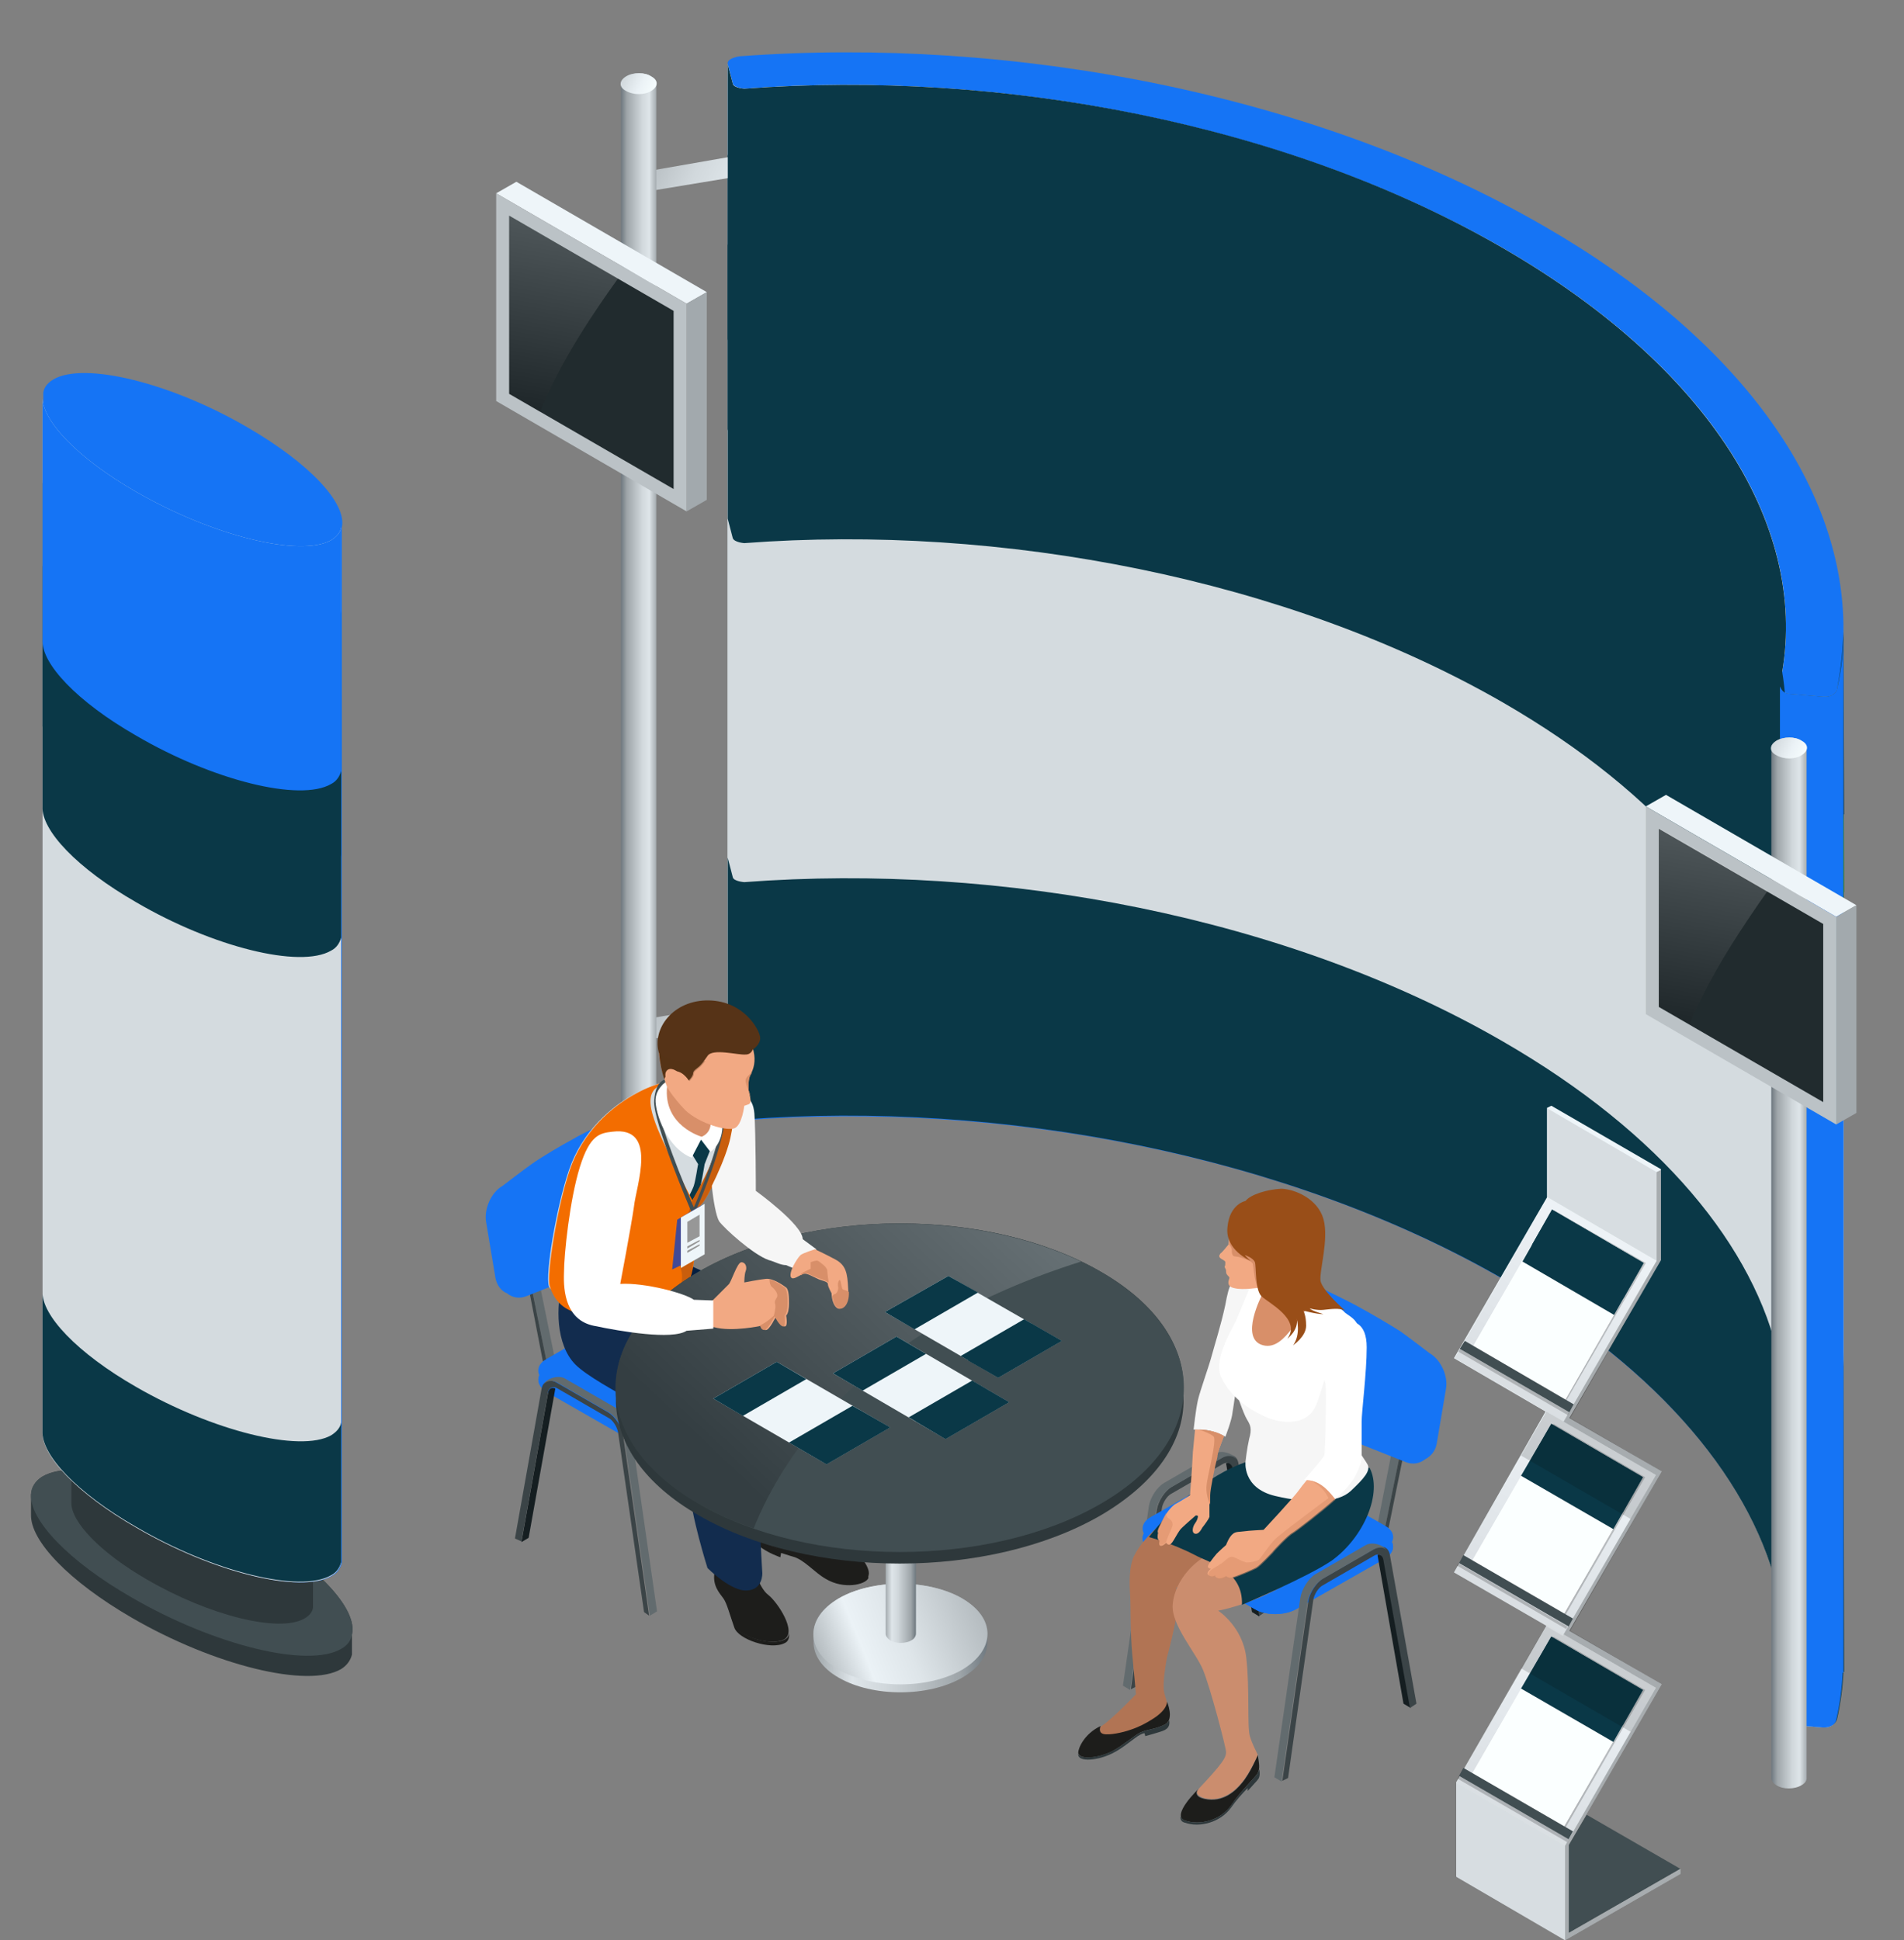<svg viewBox="0 0 264 269" xmlns="http://www.w3.org/2000/svg" xmlns:xlink="http://www.w3.org/1999/xlink"><rect x="0" y="0" width="264" height="269" fill="#808080" stroke="none"/><linearGradient id="a"><stop offset=".003" stop-color="#9ea5a9"/><stop offset=".222" stop-color="#dee5e9"/><stop offset=".412" stop-color="#d1d8dc"/><stop offset=".84" stop-color="#9ea5a9"/><stop offset="1" stop-color="#6f7980"/></linearGradient><linearGradient id="d" gradientTransform="rotate(180 568.887 82)" gradientUnits="userSpaceOnUse" x1="1031.563" x2="1056.226" xlink:href="#a" y1="134.884" y2="146.266"/><linearGradient id="e" gradientTransform="rotate(180 568.887 82)" gradientUnits="userSpaceOnUse" x1="1031.571" x2="1056.234" xlink:href="#a" y1="17.287" y2="28.67"/><linearGradient id="f" gradientTransform="rotate(180 568.887 82)" gradientUnits="userSpaceOnUse" x1="1046.648" x2="1051.658" xlink:href="#a" y1="81" y2="81"/><linearGradient id="b"><stop offset=".003" stop-color="#b8bfc3"/><stop offset=".222" stop-color="#f8ffff"/><stop offset=".412" stop-color="#ebf2f6"/><stop offset=".84" stop-color="#b8bfc3"/><stop offset="1" stop-color="#89939a"/></linearGradient><linearGradient id="g" gradientTransform="rotate(180 568.887 82)" gradientUnits="userSpaceOnUse" x1="1044.252" x2="1055.501" xlink:href="#b" y1="150.111" y2="155.303"/><linearGradient id="h" gradientTransform="rotate(180 568.887 82)" gradientUnits="userSpaceOnUse" x1="887.149" x2="892.159" xlink:href="#a" y1="-11.1" y2="-11.1"/><linearGradient id="i" gradientTransform="rotate(180 568.887 82)" gradientUnits="userSpaceOnUse" x1="884.756" x2="896.005" xlink:href="#b" y1="58.013" y2="63.205"/><linearGradient id="c"><stop offset="0" stop-color="#fff"/><stop offset="1"/></linearGradient><linearGradient id="j" gradientTransform="rotate(180 568.887 82)" gradientUnits="userSpaceOnUse" x1="1059.247" x2="1063.927" xlink:href="#c" y1="131.943" y2="104.713"/><linearGradient id="k" gradientTransform="rotate(180 568.887 82)" gradientUnits="userSpaceOnUse" x1="899.86" x2="904.541" xlink:href="#c" y1="46.962" y2="19.733"/><linearGradient id="l" gradientTransform="matrix(1 0 0 -1 0 164)" gradientUnits="userSpaceOnUse" x1="112.8" x2="136.932" xlink:href="#a" y1="-63.1" y2="-63.1"/><linearGradient id="m" gradientTransform="matrix(1 0 0 -1 0 164)" gradientUnits="userSpaceOnUse" x1="113.019" x2="142.633" y1="-67.298" y2="-55.413"><stop offset=".003" stop-color="#abb2b6"/><stop offset=".222" stop-color="#ebf2f6"/><stop offset=".412" stop-color="#dee5e9"/><stop offset=".84" stop-color="#abb2b6"/><stop offset="1" stop-color="#7c868d"/></linearGradient><linearGradient id="n" gradientTransform="matrix(1 0 0 -1 0 164)" gradientUnits="userSpaceOnUse" x1="122.703" x2="126.986" xlink:href="#a" y1="-55.4" y2="-55.4"/><linearGradient id="o" gradientTransform="matrix(1 0 0 -1 0 164)" gradientUnits="userSpaceOnUse" x1="136.095" x2="98.344" xlink:href="#c" y1="2.78" y2="-37.112"/><linearGradient id="p" gradientTransform="matrix(1 0 0 -1 0 164)" gradientUnits="userSpaceOnUse" x1="224.483" x2="199.895" xlink:href="#c" y1="-61.534" y2="-103.569"/><linearGradient id="q" gradientTransform="matrix(1 0 0 -1 0 164)" gradientUnits="userSpaceOnUse" x1="224.638" x2="199.594" xlink:href="#c" y1="-2.27" y2="-45.083"/><linearGradient id="r" gradientTransform="matrix(1 0 0 -1 0 164)" gradientUnits="userSpaceOnUse" x1="224.498" x2="199.455" xlink:href="#c" y1="-31.952" y2="-74.765"/><path d="M100.9 8.7c.1-.7 1.7-.9 1.7-.9C140.4 5 182.3 13 214 31.3c27.3 15.7 41.3 35.9 41.6 55.2v145.4h-.1c-.1 2.2-.4 4.4-.9 6.6 0 0-.3 1.1-1.9 1l-4.7-.4c-1.1-.1-1.2-.9-1.2-.9 0-.2.1-.3.1-.5l-.1.1v-16.3c-3.4-15.6-16.3-31.4-38.3-44.1-29.9-17.3-69.6-24.8-105.2-22.1 0 0-1.5-.1-1.6-.7l-.7-2.7v-.2z" fill="#1574f5"/><path d="M248.1 96.2l4.7.4c1.6.1 1.9-1 1.9-1 .7-3 1-6.1.9-9.1v145.4h-.1c-.1 2.2-.4 4.4-.9 6.6 0 0-.3 1.1-1.9 1l-4.7-.4c-1.1-.1-1.2-.9-1.2-.9 0-.2.1-.3.1-.5l-.1.1V95.2c.1 0 .2.9 1.3 1z" fill="#d4dbdf"/><path d="M100.9 8.7v.2l.7 2.7c.2.6 1.6.7 1.6.7 35.6-2.7 75.3 4.9 105.2 22.1 29.9 17.3 43 40.2 38.3 60.8v126.1c-3.4-15.6-16.3-31.4-38.3-44.1-29.9-17.3-69.6-24.8-105.2-22.1 0 0-1.5-.1-1.6-.7l-.7-2.7v-.2z" fill="#eef5f9"/><path d="M100.9 8.7v.2l.7 2.7c.2.6 1.6.7 1.6.7 35.6-2.7 75.3 4.9 105.2 22.1 29.9 17.3 43 40.2 38.3 60.8v126.1c-3.4-15.6-16.3-31.4-38.3-44.1-29.9-17.3-69.6-24.8-105.2-22.1 0 0-1.5-.1-1.6-.7l-.7-2.7v-.2z" fill="#d4dbdf"/><path d="M100.9 151.6v.2l.7 2.7c.2.6 1.6.7 1.6.7 35.6-2.7 75.3 4.9 105.2 22.1 22 12.7 34.9 28.5 38.3 44.1v-32.9c-3.4-15.6-16.3-31.4-38.3-44.1-29.9-17.3-69.6-24.8-105.2-22.1 0 0-1.5-.1-1.6-.7l-.7-2.7v-.2zm0-79.9v.2l.7 2.7c.2.6 1.6.7 1.6.7 35.6-2.7 75.3 4.9 105.2 22.1 22 12.7 34.9 28.5 38.3 44.1v-21.4c4.7-20.5-8.4-43.5-38.3-60.8s-69.6-24.8-105.2-22.1c0 0-1.5-.1-1.6-.7l-.7-2.7v-.2z" fill="#0a3847"/><path d="M100.9 59.3v.2l.7 2.7c.2.6 1.6.7 1.6.7 35.6-2.7 75.3 4.9 105.2 22.1 22 12.7 34.9 28.5 38.3 44.1v-21.4c4.7-20.5-8.4-43.5-38.3-60.8s-69.6-24.8-105.2-22.1c0 0-1.5-.1-1.6-.7l-.7-2.7v-.2z" fill="#0a3847"/><path d="M100.9 46.8v.2l.7 2.7c.2.6 1.6.7 1.6.7 35.6-2.7 75.3 4.9 105.2 22.1 22 12.7 34.9 28.5 38.3 44.1V95.2c4.7-20.5-8.4-43.5-38.3-60.8S138.8 9.6 103.2 12.3c0 0-1.5-.1-1.6-.7l-.7-2.7v-.2z" fill="#0a3847"/><path d="M255.6 107.6c0 3.1-.3 6.1-.9 9.1 0 0-.3 1.1-1.9 1l-4.7-.4c-1.1-.1-1.2-.9-1.2-.9v23.5l.1-.1c0 .2-.1.3-.1.5 0 0 .1.8 1.2.9l4.7.4c1.6.1 1.9-1 1.9-1 .5-2.2.8-4.4.9-6.6h.1z" fill="#146200"/><path d="M255.6 97.3c0 3.1-.3 6.1-.9 9.1 0 0-.3 1.1-1.9 1l-4.7-.4c-1.1-.1-1.2-.9-1.2-.9v23.5l.1-.1c0 .2-.1.3-.1.5 0 0 .1.8 1.2.9l4.7.4c1.6.1 1.9-1 1.9-1 .5-2.2.8-4.4.9-6.6h.1z" fill="#2d7b04"/><path d="M255.6 86.5c0 3.1-.3 6.1-.9 9.1 0 0-.3 1.1-1.9 1l-4.7-.4c-1.1-.1-1.2-.9-1.2-.9v23.5l.1-.1c0 .2-.1.3-.1.5 0 0 .1.8 1.2.9l4.7.4c1.6.1 1.9-1 1.9-1 .5-2.2.8-4.4.9-6.6h.1zm0 100.9c0 3.1-.3 6.1-.9 9.1 0 0-.3 1.1-1.9 1l-4.7-.4c-1.1-.1-1.2-.9-1.2-.9v41.5l.1-.1c0 .2-.1.3-.1.5 0 0 .1.8 1.2.9l4.7.4c1.6.1 1.9-1 1.9-1 .5-2.2.8-4.4.9-6.6h.1z" fill="#0a3847"/><path d="M248.1 96.2l4.7.4c1.6.1 1.9-1 1.9-1 .7-3 1-6.1.9-9.1v145.4h-.1c-.1 2.2-.4 4.4-.9 6.6 0 0-.3 1.1-1.9 1l-4.7-.4c-1.1-.1-1.2-.9-1.2-.9 0-.2.1-.3.1-.5l-.1.1V95.2c.1 0 .2.9 1.3 1z" fill="#1574f5"/><path d="M90 26.5l10.9-1.8v-2.9L90 23.7z" fill="url(#d)"/><path d="M90 144.1l10.9-1.8v-2.9L90 141.2z" fill="url(#e)"/><path d="M86.8 10.6c1-.6 2.6-.6 3.5 0 .5.3.7.7.7 1v142.8c0 .4-.2.7-.7 1-1 .6-2.6.6-3.5 0-.5-.3-.7-.7-.7-1V11.6c0-.3.3-.7.7-1z" fill="url(#f)"/><path d="M86.8 10.6c-1 .6-1 1.5 0 2 1 .6 2.6.6 3.5 0 1-.6 1-1.5 0-2-.9-.6-2.5-.6-3.5 0z" fill="url(#g)"/><path d="M246.3 102.7c1-.6 2.6-.6 3.5 0 .5.3.7.7.7 1v142.8c0 .4-.2.7-.7 1-1 .6-2.6.6-3.5 0-.5-.3-.7-.7-.7-1V103.7c0-.4.3-.7.7-1z" fill="url(#h)"/><path d="M246.3 102.7c-1 .6-1 1.5 0 2 1 .6 2.6.6 3.5 0 1-.6 1-1.5 0-2-.9-.6-2.5-.6-3.5 0z" fill="url(#i)"/><path d="M68.8 26.8l26.4 15.3 2.8-1.6-26.4-15.3z" fill="#eef5f9"/><path d="M95.2 42.1v28.8l2.8-1.6V40.5z" fill="#a2a9ad"/><path d="M68.8 55.6l26.4 15.3V42.1L68.8 26.8z" fill="#bbc2c6"/><path d="M93.4 43.1L70.6 29.9v24.7l22.8 13.2z" fill="#212b2e"/><path d="M74.9 57.1l-4.3-2.5V29.9l15.1 8.7c-3.1 4.3-8.1 11.6-10.8 18.5z" fill="url(#j)" opacity=".2"/><path d="M228.2 111.8l26.4 15.3 2.8-1.6-26.4-15.3z" fill="#eef5f9"/><path d="M254.6 127.1v28.8l2.8-1.6v-28.8z" fill="#a2a9ad"/><path d="M228.2 140.6l26.4 15.3v-28.8l-26.4-15.3z" fill="#bbc2c6"/><path d="M252.8 128.1L230 114.9v24.7l22.8 13.2z" fill="#212b2e"/><path d="M234.3 142l-4.3-2.5v-24.7l15.1 8.7c-3.1 4.4-8.1 11.7-10.8 18.5z" fill="url(#k)" opacity=".2"/><path d="M74.6 176.9l-1.1.6 2.5 12.3 1.1-.6z" fill="#626b6e"/><path d="M73.5 177.5l-.5-.5 2.4 12.4.6.4z" fill="#3b4447"/><path d="M88.5 168.4l-1.1.6 2.5 12.4 1-.6z" fill="#626b6e"/><path d="M87.4 169l-.6-.4 2.5 12.3.6.5zm6 32l3.7-20.7c.1-.6.7-.9 1.3-.5l7.1 4.1c.6.3 1.2 1.3 1.3 2l3.6 24.9.8.4-3.6-25c-.2-1.2-1.1-2.6-2.1-3.2l-7.1-4.1c-1-.6-1.9-.2-2.1.8l-3.7 20.8z" fill="#3b4447"/><path d="M98.4 178.9l7.1 4.1c1 .6 1.9 2 2.1 3.2l3.6 25 1-.6-3.6-25c-.2-1.2-1.1-2.6-2.1-3.2l-7.1-4.1c-.9-.5-2.5 0-2.9.8.4-.5 1.2-.6 1.9-.2z" fill="#626b6e"/><path d="M97.1 180.3L93.4 201l1-.6 3.7-20.7c-.5-.2-.9.1-1 .6z" fill="#151e21"/><path d="M108.4 187.2L96 180.1c-1.6-.9-4.2-.9-5.8 0l-14.4 8.3c-1.1.6-1.4 1.5-1 2.3-.4.8 0 1.7 1 2.3l12.4 7.1c1.6.9 4.2.9 5.8 0l14.4-8.3c1.1-.6 1.4-1.5 1-2.3.4-.8.1-1.7-1-2.3z" fill="#1574f5"/><path d="M108.4 190.5L94 198.7c-1.6.9-4.2.9-5.8 0l-12.4-7.1c-.5-.3-.9-.7-1-1-.4.8 0 1.7 1 2.3l12.4 7.1c1.6.9 4.2.9 5.8 0l14.4-8.3c1.1-.6 1.4-1.5 1-2.3-.1.4-.5.8-1 1.1z" fill="#1574f5"/><path d="M76 193.1l-3.7 20.7 1-.6 3.7-20.7c-.5-.2-.9 0-1 .6z" fill="#151e21"/><path d="M72.3 213.7L76 193c.1-.6.7-.9 1.3-.5l7.1 4.1c.6.3 1.2 1.3 1.3 2l3.6 24.9.7.5-3.6-25c-.2-1.2-1.1-2.6-2.1-3.2l-7.1-4.1c-1-.6-1.9-.2-2.1.8l-3.7 20.8z" fill="#3b4447"/><path d="M77.3 191.7l7.1 4.1c1 .6 1.9 2 2.1 3.2l3.6 25 1-.6-3.6-25c-.2-1.2-1.1-2.6-2.1-3.2l-7.1-4.1c-.9-.5-2.5 0-2.9.8.4-.5 1.2-.6 1.9-.2z" fill="#626b6e"/><path d="M90.5 164.6l-1.3-7.5c-.2-1-.7-1.6-1.4-1.9-.7-.6-1.7-.7-2.7-.1 0 0-4.3 2-5.6 2.8-1.5.8-4.4 2.5-5.8 3.5-1 .7-4 3-4 3-1.6.9-2.6 3.2-2.3 5l1.3 7.8c.2 1 .8 1.8 1.6 2.1.7.6 1.7.8 2.7.4l5.8-2.3c1.7-.7 4.2-2.2 5.5-3.4l4.2-3.8c1.5-1.3 2.3-3.8 2-5.6z" fill="#1574f5"/><path d="M68.8 177.1c.2 1 .8 1.8 1.6 2.1-.4-.4-.8-1-.9-1.7l-1.3-7.8c-.2-1 .1-2.2.6-3.2l-.7-.3c-.5 1-.8 2.1-.6 3.1z" fill="#1574f5"/><path d="M85.2 155.1s-4.3 2-5.6 2.8c-1.5.8-4.4 2.5-5.8 3.5-1 .7-4 3-4 3-.7.4-1.3 1.1-1.7 1.9l.7.3c.4-.7 1-1.4 1.6-1.8 0 0 3-2.3 4-3 1.4-.9 4.3-2.7 5.8-3.5l5.6-2.8c.7-.4 1.4-.5 2-.3-.6-.6-1.6-.7-2.6-.1z" fill="#1574f5"/><path d="M193.2 200.1l1.1.6-2.5 12.3-1-.6z" fill="#626b6e"/><path d="M194.3 200.7l.6-.5-2.5 12.3-.6.5z" fill="#3b4447"/><path d="M179.4 191.7l1.1.6-2.5 12.3-1-.6z" fill="#626b6e"/><path d="M180.5 192.3l.5-.5-2.4 12.3-.6.5zm-6 31.8l-3.7-20.6c-.1-.6-.7-.9-1.3-.5l-7.1 4.1c-.6.3-1.2 1.3-1.3 2l-3.5 24.7-.8.4 3.6-24.9c.2-1.2 1.1-2.6 2.1-3.2l7.1-4.1c1-.6 1.9-.2 2.1.8l3.7 20.7z" fill="#3b4447"/><path d="M169.5 202.1l-7.1 4.1c-1 .6-1.9 2-2.1 3.2l-3.6 24.9-1-.6 3.6-24.9c.2-1.2 1.1-2.6 2.1-3.2l7.1-4.1c.9-.5 2.5 0 2.9.8-.4-.5-1.1-.6-1.9-.2z" fill="#626b6e"/><path d="M170.9 203.5l3.7 20.6-1-.6-3.6-20.6c.3-.2.8.1.9.6z" fill="#151e21"/><path d="M159.6 210.3l12.3-7c1.6-.9 4.2-.9 5.7 0l14.4 8.2c1.1.6 1.4 1.5 1 2.3.4.8 0 1.7-1 2.3l-12.3 7c-1.6.9-4.2.9-5.7 0l-14.4-8.2c-1.1-.6-1.4-1.5-1-2.3-.4-.8-.1-1.7 1-2.3z" fill="#1574f5"/><path d="M159.6 213.6l14.4 8.2c1.6.9 4.2.9 5.7 0l12.3-7c.5-.3.9-.7 1-1 .4.8 0 1.7-1 2.3l-12.3 7c-1.6.9-4.2.9-5.7 0l-14.4-8.2c-1.1-.6-1.4-1.5-1-2.3.1.4.5.7 1 1z" fill="#1574f5"/><path d="M191.9 216.2l3.7 20.6-1-.6-3.6-20.6c.3-.2.8.1.9.6z" fill="#151e21"/><path d="M195.5 236.8l-3.7-20.6c-.1-.6-.7-.9-1.3-.5l-7.1 4.1c-.6.3-1.2 1.3-1.3 2l-3.5 24.7-.8.4 3.6-24.9c.2-1.2 1.1-2.6 2.1-3.2l7.1-4.1c1-.6 1.9-.2 2.1.8l3.7 20.7z" fill="#3b4447"/><path d="M190.5 214.8l-7.1 4.1c-1 .6-1.9 2-2.1 3.2l-3.6 24.9-1-.6 3.6-24.9c.2-1.2 1.1-2.6 2-3.2l7.1-4.1c.9-.5 2.5 0 2.9.8-.3-.5-1-.6-1.8-.2z" fill="#626b6e"/><path d="M177.4 187.9l1.3-7.5c.2-1 .7-1.6 1.4-1.9.7-.6 1.7-.7 2.7-.1 0 0 4.2 2 5.6 2.8 1.5.8 4.4 2.5 5.8 3.4 1 .7 4 3 4 3 1.6.9 2.6 3.2 2.3 4.9l-1.3 7.7c-.2 1-.8 1.7-1.6 2.1-.7.6-1.7.8-2.7.4l-5.8-2.3c-1.7-.7-4.2-2.2-5.5-3.4l-4.2-3.7c-1.5-1.2-2.3-3.6-2-5.4z" fill="#1574f5"/><path d="M199 200.3c-.2 1-.8 1.7-1.6 2.1.4-.4.8-1 .9-1.6l1.3-7.7c.2-1-.1-2.2-.6-3.2l.7-.3c.5 1 .7 2.1.6 3.1zm-16.3-21.9s4.2 2 5.6 2.8c1.5.8 4.4 2.5 5.8 3.4 1 .7 4 3 4 3 .7.4 1.3 1.1 1.7 1.9l-.7.3c-.4-.7-1-1.4-1.6-1.8 0 0-2.9-2.3-4-3-1.4-.9-4.3-2.6-5.8-3.4l-5.6-2.8c-.7-.4-1.4-.5-2-.3.6-.6 1.6-.7 2.6-.1z" fill="#1574f5"/><path d="M175.4 205.8c-1.2-2.1-2.1-3-2.5-3s-4.8 2.5-9.2 6.1-5.6 5.2-6.4 6.7-.7 4.1-.6 5.6c.1 1.6 0 5.1.3 8.2s.5 5.5.5 5.5-3.2 3.4-4.9 4.5c0 0-.4.9.4 1.1s2.7-.2 3.8-.6c1.2-.4 2.1-.9 2.9-1.4 2.3-1.4 2.1-2.5 2.1-2.5-.1-.4-.3-1-.4-1.5-.2-1.1.2-3.6.4-4.7.3-1 1.1-4.3 1.3-5.7s0-4 0-4l3.1-.6 9.4-4.6 2.5-3.6c.2-.1-1.6-3.4-2.7-5.5z" fill="#b17454"/><path d="M174.4 243.3c.2 1.4.3 1.8 0 2.5-.3.6-2.3 2.4-3.7 4.5-1.5 2.1-4.3 2.8-6.4 2.1-2-.7 1.9-4.4 1.9-4.4s-1 1 .8 1.4c2.6.6 4.4-1.2 5.2-2.2 1.2-1.4 2.2-3.9 2.2-3.9zm-21.8-4s-.4.9.4 1.1 2.7-.2 3.8-.6c1.2-.4 2.1-.9 2.9-1.4 2.3-1.4 2.1-2.5 2.1-2.5s1.1 2.5-.3 3.2-2.3.6-3.4 1.1c-.8.4-2.4 1.8-3.9 2.6-2 1-4.6 1.2-4.7.2 0-.6.8-2.6 3.1-3.7z" fill="#1d1d1b"/><path d="M161.5 239.1c-1.4.7-2.3.6-3.4 1.1-.8.4-2.4 1.8-3.9 2.6-1.9.9-4.5 1.2-4.7.3v.2c.1 1 2.7.8 4.7-.2 1.5-.7 3.1-2.2 3.9-2.6.2-.1.4-.2.6-.2l.1.4s2.2-.6 2.6-.8.9-.5.7-1.5c0 .2-.2.5-.6.7z" fill="#2e383b"/><path d="M186.4 207.3c-1.8 0-8.4 1.7-10.7 3s-7.3 4.6-9.1 5.8-3.8 3.6-4 6.4 3.2 6.6 4.2 9 3.2 10.8 3.2 11.4-.3 1.1-1.1 2.1-2.6 2.9-2.6 2.9l-.3.4c-.1.3 0 .7 1 1 2.6.6 4.4-1.2 5.2-2.2 1.1-1.3 2.2-3.8 2.2-3.8-.3-.7-.7-1.3-1.1-2.6-.4-1.4 0-6.6-.5-10.9s-3.9-6.5-3.9-6.5 4.4-.7 9.9-3.9c4.3-2.5 7.7-4.5 9.7-7.7 1.9-3.1-.3-4.4-2.1-4.4z" fill="#cb8d6e"/><path d="M174.4 245.8c-.3.6-2.3 2.4-3.7 4.5-1.5 2.1-4.3 2.8-6.4 2.1-.3-.1-.5-.3-.6-.6-.1.4.1.8.6.9 2 .7 4.9 0 6.4-2.1.7-1 1.5-1.9 2.3-2.7v.4c.7-.8 1.3-1.4 1.5-1.7.2-.4.2-.8.1-1.3-.1.2-.1.3-.2.5z" fill="#2e383b"/><path d="M189.9 203.5l-9.7.5-7.1-1.4s-7 1.8-13.8 10.5c0 0 3.1.8 6.4 2.5 2 1.1 6.7 2.1 6.5 6.9 0 0 9-3.8 12.4-6.1 4.6-3.3 7.1-9.5 5.3-12.9z" fill="#0a3847"/><path d="M176.5 178s-2.5-1.1-4.1-1-2 1.1-2.5 3.9c-.6 2.8-1.5 5.6-1.9 7.1s-1.6 4.8-1.9 6.1-.6 4.1-.6 4.1 1.6-.1 2.8.3c1.3.4 1.6.7 1.6.7s.9-2.3 1-3.4c.2-1.1.4-3.2.7-3.9.2-.6 4.9-13.9 4.9-13.9z" fill="#f6f6f6"/><path d="M171.3 192.7s1.1 3.3 1.6 4.1.7 1.3.3 2.7c-.3 1.3-.5 3.1-.5 3.1s-.5 3.7 4.1 4.8c4.7 1.1 8.7 1 10.5-.7s2.8-2.8 2.3-3.7-2.3-3-2.4-5.7-1.1-10.5-1.1-10.5z" fill="#f6f6f6"/><path d="M173.5 178s-1.4 3.4-1.9 4.6c-.4 1.2-3.6 5.8-2.2 8.5 1.3 2.6 3.6 4.2 6 5.3 1.7.8 4.8 1.3 6.4-.5 1.5-1.6 1.5-5.9 3.6-7.3 2.2-1.4 3.2-4.1 2.8-5s-1.4-1.3-1.8-1.7c-.2-.5-9.3-6-12.9-3.9z" fill="#fff"/><path d="M175 179.5s-3.2 6.1.1 7 5.2-5.3 7.4-6.1c2.2-.7-4.4-5.9-7.5-.9z" fill="#d88f69"/><path d="M170.4 171.2s0 1.2-.1 1.4c-.2.2-.8 1-1.1 1.2-.2.3-.2.5.1.7s.6.3.6.5 0 .5-.1.6c0 .2.2.3.2.6 0 .2 0 .4.2.6.3.3.3.3.2.6s-.3 1 .8 1.2c1.1.3 3.6-.1 3.6-.1l1-4.8-1.9-2.4z" fill="#f2a983"/><path d="M175.9 173.7l-1.9-2.4-3.5-.2s0 1.2-.1 1.4c.2.2.4.6.4.8 0 .4 0 .9.5.9s2.3.6 2.4 1c.1.3.2 2.3.7 3.3.4 0 .6-.1.6-.1z" fill="#d88f69"/><path d="M172.7 166.5s-2.2.4-2.5 3.6c-.4 3.2 3.2 4.7 3.2 4.7s-.6-.5-.8-.8c0 0 1.2.4 1.4 1s0 3.8.9 4.7 5.6 3.2 3.6 5.9c0 0 1.6-1.2 1.3-2.8 0 0 .6 2.2-.5 3.7 0 0 1.8-1.2 1.8-2.7s-.4-2.1-.4-2.1 1.8.5 2.8.5c0 0-1.7-.5-1.9-.8 0 0 1 .3 1.9.2 1-.1 2.2-.3 3 .1 0 0-3.1-2.7-3.4-4.1-.2-1.4 1.2-5.8.4-8.6s-3.9-4.1-5.8-4.2c-2 .1-4.3.8-5 1.7z" fill="#994e18"/><path d="M183.8 191.9s-1.1-4.1-.7-5.6c.3-1.5 1.5-2.9 3-3.1s3.4.1 3.4 3.6-.7 8.9-.7 10.3v5c0 .5-.5 2.2-1.6 3.6s-2.2 2.2-2.2 2.2-1.4-2.8-4.2-2.7c0 0 2.6-2.9 2.8-3.4.2-.4.3-8.4.2-9.9z" fill="#fff"/><path d="M181.2 205.2c-.5.6-.9 1.1-1.1 1.4-.7 1-4.9 5.5-4.9 5.5s-2.1.1-2.7.2-1.2 0-1.6.4c-.5.4-.9 1.5-.9 1.5s-.8.7-1.3 1.2c-.5.6-1.4 1.7-1.2 1.9s.4.2.4.2-.8.6-.3.9.9 0 .9 0 0 .3.4.4c.5.1 1.1-.3 1.1-.3s.3.3.8.2 2.9-1.1 3.4-1.4 2-1.9 2.2-2.1c.2-.3 2.2-2.4 2.8-2.7.5-.3 3.9-2.9 5.9-4.7-.5-.5-1.7-2.5-3.9-2.6z" fill="#f2a983"/><path d="M181.7 205.3c1.8.7 2.5 2.4 2.5 2.4s-6.9 5.1-7.5 5.8c-.7.7-1.9 2.5-2.1 2.7s-1.3.5-1.9.4c-.6-.2-1.1-.5-1.6-.7s-.8.1-1.3.5c-.4.4-1.8 1.2-1.8 1.2s-.8.6-.3.9.9 0 .9 0 0 .3.4.4c.5.1 1.1-.3 1.1-.3s.3.3.8.2 2.9-1.1 3.4-1.4 2-1.9 2.2-2.1c.2-.3 2.2-2.4 2.8-2.7.5-.3 3.9-2.9 5.9-4.7-.5-.6-1.7-2.3-3.5-2.6z" fill="#d88f69" opacity=".5"/><path d="M169.7 199.1c-.2-.1-.6-.4-1.4-.6-1-.3-2.2-.3-2.6-.3-.1 1-.2 2.1-.3 3.1-.1 2.3-.4 6-.4 6s-1.6 1-2 1.2-1.2 1.1-1.6 1.9-1.1 2-.8 2.1c0 0-.3.9.2 1.1 0 0-.2.6.1.7s.8-.4.8-.4.3.5.7.1 1-1.8 1.5-2.2c.4-.4 1.9-1.7 1.9-1.7s.3 0 .3.1c0 .2-.1.6-.4 1s-.5 1.2-.1 1.4.8-.2 1.1-.8c.4-.5.9-1.2 1-1.5v-3c0-.8.7-4.2 1-5.3.1-.6.6-1.8 1-2.9z" fill="#f2a983"/><path d="M162.3 210.7c-.2-.2-.5-.2-.6-.8v-.2l-.3.6c-.4.8-1.1 2-.8 2.1 0 0-.3.9.2 1.1 0 0-.2.6.1.7s.8-.4.8-.4c.1-.6.9-2.1.9-2.4s-.1-.5-.3-.7z" fill="#d88f69" opacity=".5"/><path d="M169.7 199.1c-.2-.1-.6-.4-1.4-.6-.7-.2-1.4-.3-2-.3.8.3 1.8.7 2 1 .4.7-.9 5.5-1 6.7-.1.8.1 1.9.5 2.7v-1.3c0-.8.7-4.2 1-5.3 0-.6.5-1.8.9-2.9z" fill="#d88f69"/><g clip-rule="evenodd" fill-rule="evenodd"><path d="M105.1 212.5s.3-2.5.6-3.4c0 0 1.5.8 3.1.9s2.7-.3 2.7-.3 1.3 2.1 2.7 2.9 3 1.2 4.1 2.2c1.2 1 2.5 2.8 2.1 3.7s-3.4 1.6-5.9.1c-1.6-.9-3-2.7-4.6-3.1 0 0-4.8-1.4-4.8-3z" fill="#1d1d1b"/><path d="M105.1 212.7c.4 1.5 4.8 2.7 4.8 2.7 1.6.5 3 2.2 4.6 3.1 2.5 1.4 5.5.8 5.9-.1v-.2.6c-.4.9-3.4 1.6-5.9.1-1.6-.9-3-2.7-4.6-3.1 0 0-.7-.2-1.6-.5l-.1.6s-1.8-.6-3-1.6l-.2-1.2v-.1c.1 0 .1-.1.1-.3z" fill="#1d1d1b"/><path d="M87.5 186.6l1.3-5.8-.6-3.2c4.4-1.4 6.6-3.6 6.6-3.6.5 1.2 1.2 1.6 1.2 1.6s11 4.8 14.6 7.6c5 3.9 4.2 6.3 3.2 12.1s-.1 15.9.4 17.2c0 0-5.7 2.1-9.1-.8 0 0-1.2-13.3.2-19.3 0 0-15-4.5-17.8-5.8z" fill="#051f41"/><path d="M104.4 217s.8 3.1 2.1 4.1 4.1 5.2 2.2 6.2-6.5-.5-7-2.2c-.6-1.7-1-3.3-1.5-4s-1.9-2.7-.7-5c0 0 1.2 2 2.9 1.7 1.8-.4 2-.8 2-.8z" fill="#1d1d1b"/><path d="M99.1 217.9c0 1.5.8 2.7 1.2 3.2.5.7.9 2.3 1.5 4 .5 1.7 5.1 3.2 7 2.2.4-.2.6-.5.6-.9.1.6-.1 1.2-.6 1.4-1.9 1-6.5-.5-7-2.2-.6-1.7-1-3.3-1.5-4s-1.6-1.8-1.2-3.7z" fill="#1d1d1b"/><path d="M78 178s5.3.8 10.2-.4l1.4 3.9c2.7 2.4 11.8 7.2 13.1 8.6 1.5 1.6 2.4 7.3 2.4 13.7.1 6.4.6 14.3.6 14.3s.1 2.3-2.1 2.4c-2.2.2-5.5-3.1-5.5-3.1s-2.4-7.6-2.5-11.2c-.1-2.8 0-8 0-8s-12.9-6.1-15.8-9c-2.8-2.8-2.7-8.3-1.8-11.2z" fill="#122c4e"/></g><path d="M78.9 162.2c1.8-5.3 5.9-8.9 9.4-10.7 1.1-.6 2.6-1.2 4.2-1.6-.2.6-.6 1.8-.4 3.2.3 2 3.9 4.9 4.9 4.9 1-.1 2.5-1.2 2.2-3.7-.1-1.2-.4-3.1-.7-4.8 1.5.3 2.7 1.1 3.3 2.5 0 0 0 4-.9 6.9s-2.9 7.3-3.8 8.2-2 4-1.6 4.4c1.4 1.6 0 4.4-1.2 5-.7.4-3.7 4.7-9.9 4.2-2-.2-7.8-.8-8.3-2.4-.5-1.7 1-10.8 2.8-16.1z" fill="#d5dce0"/><path d="M97.7 161.4l1.1-2.8s-.6-1-1.8-.8c-1.1.2-1.5 1.5-1.5 1.5l1.3 2.1c-.1.4-.3 2-.6 3-.4 1.2-3.5 6.6-4.1 8.1-.5 1.5-.4 5.9-.4 5.9l2.3.6.8-2.4s-.1-2.8-.1-4.2 1.4-4.6 2-6.5c.6-1.7.9-4 1-4.5z" fill="#0a3847"/><path d="M98.6 149.4c.1.9.3 1.9.4 2.8.6.9 1 2 1.1 3.4.2 3.6-4.1 10.8-4.1 10.8s-4.4-8.3-5.3-11.2c-1-2.9-.4-4 .6-4.6.4-.3.8-.4 1.2-.5 0-.1.1-.2.1-.2-1.6.4-3.1 1-4.2 1.6-3.5 1.8-7.6 5.4-9.4 10.7s-3.2 14.5-2.8 16c1.3 4.6 5.8 4.1 7.9 4.2 6.2.5 9.9-3.2 10.6-3.6 1.2-.6 2.3-5.9 1-7.5-.4-.4.7-3.5 1.6-4.4s2.9-5.3 3.8-8.2.9-6.9.9-6.9c-.7-1.3-1.9-2.1-3.4-2.4z" fill="#f36d00"/><path d="M93.9 173.9c0 1.3 1.2 2.5.4 4.5-.1.3-.2.6-.4.8.3-.2.6-.3.7-.3 1.2-.6 2.3-5.9 1-7.5-.4-.4.7-3.5 1.6-4.4s2.9-5.3 3.8-8.2.9-6.9.9-6.9c-.6-1.4-1.8-2.1-3.3-2.5.1.9.3 1.9.4 2.8.6.9 1 2 1.1 3.4.2 3.6-4.1 10.8-4.1 10.8s-.9 3.1-1.5 3.9c-.6.9-.6 2.3-.6 3.6z" fill="#c95e0d"/><path d="M96.1 168.6l-.2-.5c-.2-.5-5.4-12.6-5.2-15.5.2-3.1 1.8-3 1.9-3v.4-.2.2c-.1 0-1.2 0-1.4 2.6-.2 2.5 4 12.5 5 14.8.8-1.8 3.5-8.3 4-12.7h.4c-.5 5.2-4.2 13.3-4.2 13.3z" fill="#414e52"/><path d="M97.2 174.1l-4 1.9.7-6.9 3.3-2z" fill="#424a96"/><path d="M97.7 173.9l-3.3 1.9v-7l3.3-1.9z" fill="#eef5f9"/><path d="M97 171.4l-1.7.9v-2.9l1.7-1zm0 .7l-1.7 1v-.3l1.7-.9zm0 .6l-1.7 1v-.3l1.7-.9z" fill="#979797"/><path d="M133.4 221.6c-4.7-2.7-12.4-2.7-17.1 0-2.4 1.4-3.5 3.1-3.5 4.9v1.2c0 1.8 1.2 3.6 3.5 4.9 4.7 2.7 12.4 2.7 17.1 0 2.4-1.4 3.5-3.1 3.5-4.9v-1.2c0-1.7-1.2-3.5-3.5-4.9z" fill="url(#l)"/><path d="M133.4 221.6c4.7 2.7 4.7 7.1 0 9.9-4.7 2.7-12.4 2.7-17.1 0s-4.7-7.1 0-9.9c4.7-2.7 12.4-2.7 17.1 0z" fill="url(#m)"/><path d="M126.4 211.4c-.8-.5-2.2-.5-3 0-.4.2-.6.6-.6.9v14.2c0 .3.2.6.6.9.8.5 2.2.5 3 0 .4-.2.6-.6.6-.9v-14.2c0-.3-.2-.6-.6-.9z" fill="url(#n)"/><path d="M152.6 176.3c-15.4-8.9-40.3-8.9-55.7 0-7.6 4.4-11.4 10.1-11.5 15.8v2.4c.2 5.7 4 11.3 11.5 15.6 15.4 8.9 40.3 8.9 55.7 0 7.7-4.5 11.6-10.3 11.5-16.1v-1.7c0-5.8-3.8-11.6-11.5-16z" fill="#2e383b"/><path d="M152.6 176.3c15.4 8.9 15.4 23.3 0 32.2s-40.3 8.9-55.7 0-15.4-23.3 0-32.2 40.3-8.9 55.7 0z" fill="#414e52"/><path d="M96.9 176.3c-15.4 8.9-15.4 23.3 0 32.2 2.3 1.3 4.9 2.5 7.6 3.4 4.3-10.7 15.6-27.6 45.4-37-15.5-7.4-38.5-7-53 1.4z" fill="url(#o)" opacity=".2"/><path d="M147.2 185.9l-8.8 5.1-15.7-9.1 8.8-5z" fill="#eef5f9"/><path d="M135.6 179.2l-4.1-2.3-8.8 5 4.1 2.4zm-2.4 8.8l5.2 3 8.8-5.1-5.2-3z" fill="#0a3847"/><path d="M134.2 188.6l4.2 2.4 8.8-5.1-4.2-2.4z" fill="#0a3847"/><path d="M139.9 194.4l-8.8 5.1-15.6-9.1 8.8-5.1z" fill="#eef5f9"/><path d="M128.4 187.7l-4.1-2.4-8.8 5.1 4.1 2.4zm-2.4 8.8l5.1 3 8.8-5.1-5.1-3z" fill="#0a3847"/><path d="M126.9 197l4.2 2.5 8.8-5.1-4.2-2.4z" fill="#0a3847"/><path d="M123.4 197.9l-8.8 5.1-15.7-9.1 8.8-5.1z" fill="#eef5f9"/><path d="M111.8 191.2l-4.1-2.4-8.8 5.1 4.1 2.4zm-2.4 8.8l5.2 3 8.8-5.1-5.2-3z" fill="#0a3847"/><path d="M110.4 200.5l4.2 2.5 8.8-5.1-4.2-2.4z" fill="#0a3847"/><path d="M99 184c2.5.7 6.6-.2 6.6-.2s.1.6.6.6 1.4-1.9 1.4-1.9.7 1.4 1.2 1.4.2-1.5.2-1.5c.3-.3.4-1 .4-1.7s0-1.9-.4-2.2-1.8-1.3-2.8-1.2-3 .5-3 .5 0-1.1.2-1.6 0-1.2-.6-1.2-1.4 2.8-1.8 3.1l-2.4 2.4-5-.5.2 4.4z" fill="#f2a983"/><path d="M107.5 180.9c-.1-.4-.1-.5.2-1s-.3-1.2-.7-1.5c-.2-.2-.3-.6-.3-1 .9.2 1.8.9 2.1 1.1.4.3.4 1.5.4 2.2s-.1 1.4-.4 1.7c0 0 .2 1.5-.2 1.5-.5 0-1.2-1.4-1.2-1.4s-.9 1.8-1.4 1.9c-.5 0-.6-.6-.6-.6h-.1c1.1-.5 2-1.4 2-1.4s.3-1.1.2-1.5z" fill="#d88f69"/><path d="M84.9 156.9c-1.7.2-3.1.4-4.5 4.9s-2.2 12.1-2.2 14.7c-.1 2.6.3 6.5 4.1 7.3s10.9 2 12.9.7l3.7-.3v-3.9l-2.7-.1c-1.2-.9-6.8-2.4-10.2-2.2 0 0 1.5-7.9 1.9-10.7.3-2.9 3.4-11.2-3-10.4z" fill="#fff"/><path d="M113.2 173.2l-1.9-1.4c0-2-6.5-6.7-6.5-6.7s0-8-.2-10.7-1.9-2.5-1.9-2.5c-.3 0-.6 0-.8.1 0 .6-.1 4.2-.9 6.8-.5 1.7-1.4 3.8-2.3 5.6.2 2.1.6 4.2 1 4.9.7 1 4.8 4.7 6.9 5.4.8.2 1.6.7 2.4.7l1.9.8c-.2-1 2.3-3 2.3-3z" fill="#f6f6f6"/><path d="M111 174c-.3.3-.7.9-1 1.5s-.6 1.5-.2 1.7 1.3-.6 1.7-.6c.4-.1 1.2.4 2.1.8 1 .3 1.2.4 1.2.7s.5 1.2.5 1.2 0 1.4.7 2 1.8-.6 1.6-2.7c-.1-2.1-.3-3.2-1.8-4s-2.8-1.4-2.8-1.4-1.6.5-2 .8z" fill="#f2a983"/><path d="M111.1 176.6c0-.1 1.3-.7 1.3-.7v-.9s.7-.3 1-.2c.2.1 1.2.8 1.3 1.3 0 .3.1 1 .2 1.7-.2-.1-.5-.3-1.1-.5-1-.3-1.8-.8-2.1-.8-.1 0-.4.1-.6.3-.1-.1 0-.2 0-.2zm5 4.7c-.5-.4-.6-1.1-.7-1.6.1-.1.2-.3.4-.3.3-.1.5-.7.4-1.1-.1-.5.2-1 .3-.8s.2 1 .3 1.2c.2.2.4.1.9.4.1 1.8-.9 2.7-1.6 2.2zm-24.8-29s1.4-1.3 1.5-2.5 4.6 2.1 4.6 2.1l1.5 3.4s.4 1.2-.6 2.2c-.9.9-5.4 1.8-7-5.2z" fill="#d88f69"/><path d="M90.9 152.4c.1-1.8 1.9-2.7 1.9-2.7l-.3.9c-.6 5.5 4.8 7 4.8 7 1.6-.7 1.2-2.4 1.2-2.4l1.6-.3c.5 3.6-1.6 4.8-1.6 4.8l-1.3-1.7-1.3 2.5c-3.4-1.3-5.1-6.2-5-8.1z" fill="#fff"/><path d="M92.5 150.7s-1.8-4.4-.9-7.1c.9-2.8 4-5.1 8-3.7s4.6 4.5 4.9 5.9c.3 1.3 0 2.4-.4 3.1-.4.6-.3 1.8-.3 2.2s.6 1.8 0 2c-.5.2-.6.2-.6.2s-.3 2.6-1.3 3.1-4.9-.6-6.9-2.5c-1.9-2-2.5-3.2-2.5-3.2z" fill="#f2a983"/><path d="M98.3 138.7c4.9.1 7 4.1 7.1 5.1s-1 1.7-1 1.7c-.2.4-.5.7-1 .7-1.1.1-4.6-.9-5.3.2-.7 1-.8 1.1-1.1 1.4s-.9.6-.9 1-.6 1-.6 1-1-1.7-2.4-1.2c-.6.2-.8.6-1 1-.3-.9-.6-2.2-.7-3.5-1.1-3.5 2-7.5 6.9-7.4z" fill="#563317"/><path d="M93.1 148.6c-.6.2-.8.6-1 1-.3-.9-.6-2.2-.7-3.5 2.3 1.5 5.2 1.2 6.4 1-.4.5-.5.6-.7.8-.3.3-.9.6-.9 1s-.6 1-.6 1-1.1-1.8-2.5-1.3z" fill="#563317" opacity=".3"/><path d="M104.1 152.2c-.3-.9-.8-2.2-.7-2.5 0-.3.6-.8.9-1.1-.1.1-.1.3-.2.4-.4.6-.3 1.8-.3 2.2.1.1.2.5.3 1z" fill="#d88f69"/><path d="M94.2 148.9c-.2-.4-1.3-1.1-1.8-.4s.4 2.4.9 2.9c.5.6 1.3.6 1.1-.5-.2-1.2 0-1.6-.2-2z" fill="#f2a983"/><path d="M5.9 204.7c4.6-2.7 17.6.5 29 7.1 9.3 5.4 14.7 11.3 13.9 14.8v2.8c-.2.8-.7 1.5-1.5 2-4.6 2.7-17.6-.5-29-7.1-8.8-5.1-14.1-10.7-14-14.3v-2.8c.1-1 .6-1.9 1.6-2.5z" fill="#2e383b"/><path d="M5.9 204.7c-1 .6-1.6 1.5-1.6 2.5-.2 3.5 5.1 9.2 14 14.3 11.4 6.6 24.4 9.8 29 7.1.9-.5 1.4-1.2 1.5-2 .8-3.5-4.6-9.4-13.9-14.8-11.4-6.5-24.4-9.7-29-7.1z" fill="#414e52"/><path d="M11.1 195c3.5-2 13.2.4 21.8 5.4 7 4 11 8.5 10.5 11.1v11.4c-.1.6-.5 1.1-1.2 1.5-3.5 2-13.2-.4-21.8-5.4-6.6-3.8-10.6-8.1-10.5-10.7v-11.4c0-.8.4-1.4 1.2-1.9z" fill="#2e383b"/><path d="M7.4 52.6c4.3-2.5 16.4.5 27 6.7 8.6 5 13.7 10.5 13 13.8v143.6c-.2.7-.6 1.4-1.4 1.8-4.3 2.5-16.4-.5-27-6.7-8.2-4.7-13.2-10-13-13.3V54.9c-.1-.9.4-1.7 1.4-2.3z" fill="#1574f5"/><path d="M18.9 68.2c10.6 6.1 22.7 9.1 27 6.7.8-.5 1.3-1.1 1.4-1.8v143.6c-.2.7-.6 1.4-1.4 1.8-4.3 2.5-16.4-.5-27-6.7-8.2-4.7-13.2-10-13-13.3V54.9c-.2 3.3 4.8 8.6 13 13.3z" fill="#d4dbdf"/><path d="M18.9 192.3c10.6 6.1 22.7 9.1 27 6.7.8-.5 1.3-1.1 1.4-1.8v19.4c-.2.7-.6 1.4-1.4 1.8-4.3 2.5-16.4-.5-27-6.7-8.2-4.7-13.2-10-13-13.3V179c-.2 3.3 4.8 8.6 13 13.3zm0-100.9c10.6 6.1 22.7 9.1 27 6.7.8-.5 1.3-1.1 1.4-1.8V130c-.2.7-.6 1.4-1.4 1.8-4.3 2.5-16.4-.5-27-6.7-8.2-4.7-13.2-10-13-13.3V78c-.2 3.4 4.8 8.7 13 13.4z" fill="#0a3847"/><path d="M18.9 79.8c10.6 6.1 22.7 9.1 27 6.7.8-.5 1.3-1.1 1.4-1.8v33.8c-.2.7-.6 1.4-1.4 1.8-4.3 2.5-16.4-.5-27-6.7-8.2-4.7-13.2-10-13-13.3V66.5c-.2 3.3 4.8 8.6 13 13.3z" fill="#0a3847"/><path d="M18.9 68.2c10.6 6.1 22.7 9.1 27 6.7.8-.5 1.3-1.1 1.4-1.8v33.8c-.2.7-.6 1.4-1.4 1.8-4.3 2.5-16.4-.5-27-6.7-8.2-4.7-13.2-10-13-13.3V54.9c-.2 3.3 4.8 8.6 13 13.3z" fill="#1574f5"/><path d="M220 251.6l-2.5 4.2V268l15.5-8.9z" fill="#414e52"/><path d="M217.5 268v-12.2l12.9-22.3-12.8-7.4 12.8-22.1-12.8-7.4 12.7-21.9v-12.6l-15.2-8.8-.6.3V166l-12.9 22.3 12.7 7.4-12.7 22.3 12.8 7.4-12.5 21.7v13.1L217 269l16-9.2v-.7z" fill="#eef5f9"/><path d="M233 259.8l-16 9.2v-13.1l12.6-21.9-12.8-7.4 12.8-22.1-12.8-7.4 12.9-22.3v-12.3l.6-.3v12.5l-12.6 21.9 12.7 7.4-12.7 22.1 12.7 7.4-12.9 22.3V268l15.5-8.9z" opacity=".3"/><path d="M229.7 174.8l-15.1-8.8v-12.3l15.1 8.8zM217 269l-15.2-8.8v-13.1l15.2 8.8z" opacity=".1"/><path d="M217 255.9l-15.2-8.8 12.6-21.9 15.2 8.8z" fill="url(#p)" opacity=".15"/><path d="M203.9 246.8l11.5-19.9 12.7 7.4-11.5 19.9z" opacity=".2"/><path d="M203.6 246.8l11.5-19.9 12.7 7.4-11.5 19.9z" fill="#fbffff"/><path d="M203.6 246.8l11.5-19.9 12.7 7.4-11.5 19.9z" fill="#fbffff"/><path d="M223.7 241.5l4.1-7.2-12.7-7.4-4.2 7.2z" fill="#0a3847"/><path d="M225 239.2l2.8-4.9-12.7-7.4-2.8 4.9z" fill="#0a3847"/><path d="M202.3 246.2l15.2 8.8.6-1.1-15.2-8.8z" fill="#414e52"/><path d="M202.1 246.6l15.2 8.8.2-.4-15.2-8.8z" opacity=".2"/><path d="M216.8 197.1l-15.1-8.8 12.9-22.3 15.1 8.8z" fill="url(#q)" opacity=".15"/><path d="M204 187.6l11.5-19.8 12.7 7.3-11.5 19.9z" opacity=".2"/><path d="M203.7 187.6l11.5-19.9 12.7 7.4-11.4 19.9z" fill="#fbffff"/><path d="M202.2 187.4l15.2 8.8.2-.4-15.2-8.8z" opacity=".2"/><path d="M216.7 226.8l-15.1-8.8 12.8-22.3 15.2 8.8z" fill="url(#r)" opacity=".15"/><path d="M203.9 217.3l11.5-19.9 12.7 7.4-11.5 19.9z" opacity=".2"/><path d="M203.6 217.3l11.5-19.9 12.7 7.4-11.5 19.9z" fill="#fbffff"/><path d="M203.6 217.3l11.5-19.9 12.7 7.4-11.5 19.9z" fill="#fbffff"/><path d="M223.7 212l4.1-7.2-12.7-7.4-4.2 7.2z" fill="#0a3847"/><path d="M225 209.7l2.8-4.9-12.7-7.4-2.8 4.9z" fill="#0a3847"/><path d="M202.3 216.7l15.2 8.8.6-1.1-15.2-8.8z" fill="#414e52"/><path d="M202.024 217.057l.2-.346 15.133 8.789-.2.346z" opacity=".2"/><path d="M226.1 210.6l3.5-6.1-15.2-8.8-3.5 6.1zm-9.3 16l-.1.2-2.4-1.4-3.4 5.9 15.2 8.8 3.5-6.1z" opacity=".15"/><path d="M203.7 187.6l11.5-19.9 12.7 7.4-11.4 19.9z" fill="#fbffff"/><path d="M223.8 182.3l4.1-7.2-12.7-7.4-4.1 7.2z" fill="#0a3847"/><path d="M225.1 180l2.8-4.9-12.7-7.4-2.8 4.9z" fill="#0a3847"/><path d="M202.4 187l15.2 8.8.6-1.1-15.1-8.8z" fill="#414e52"/></svg>